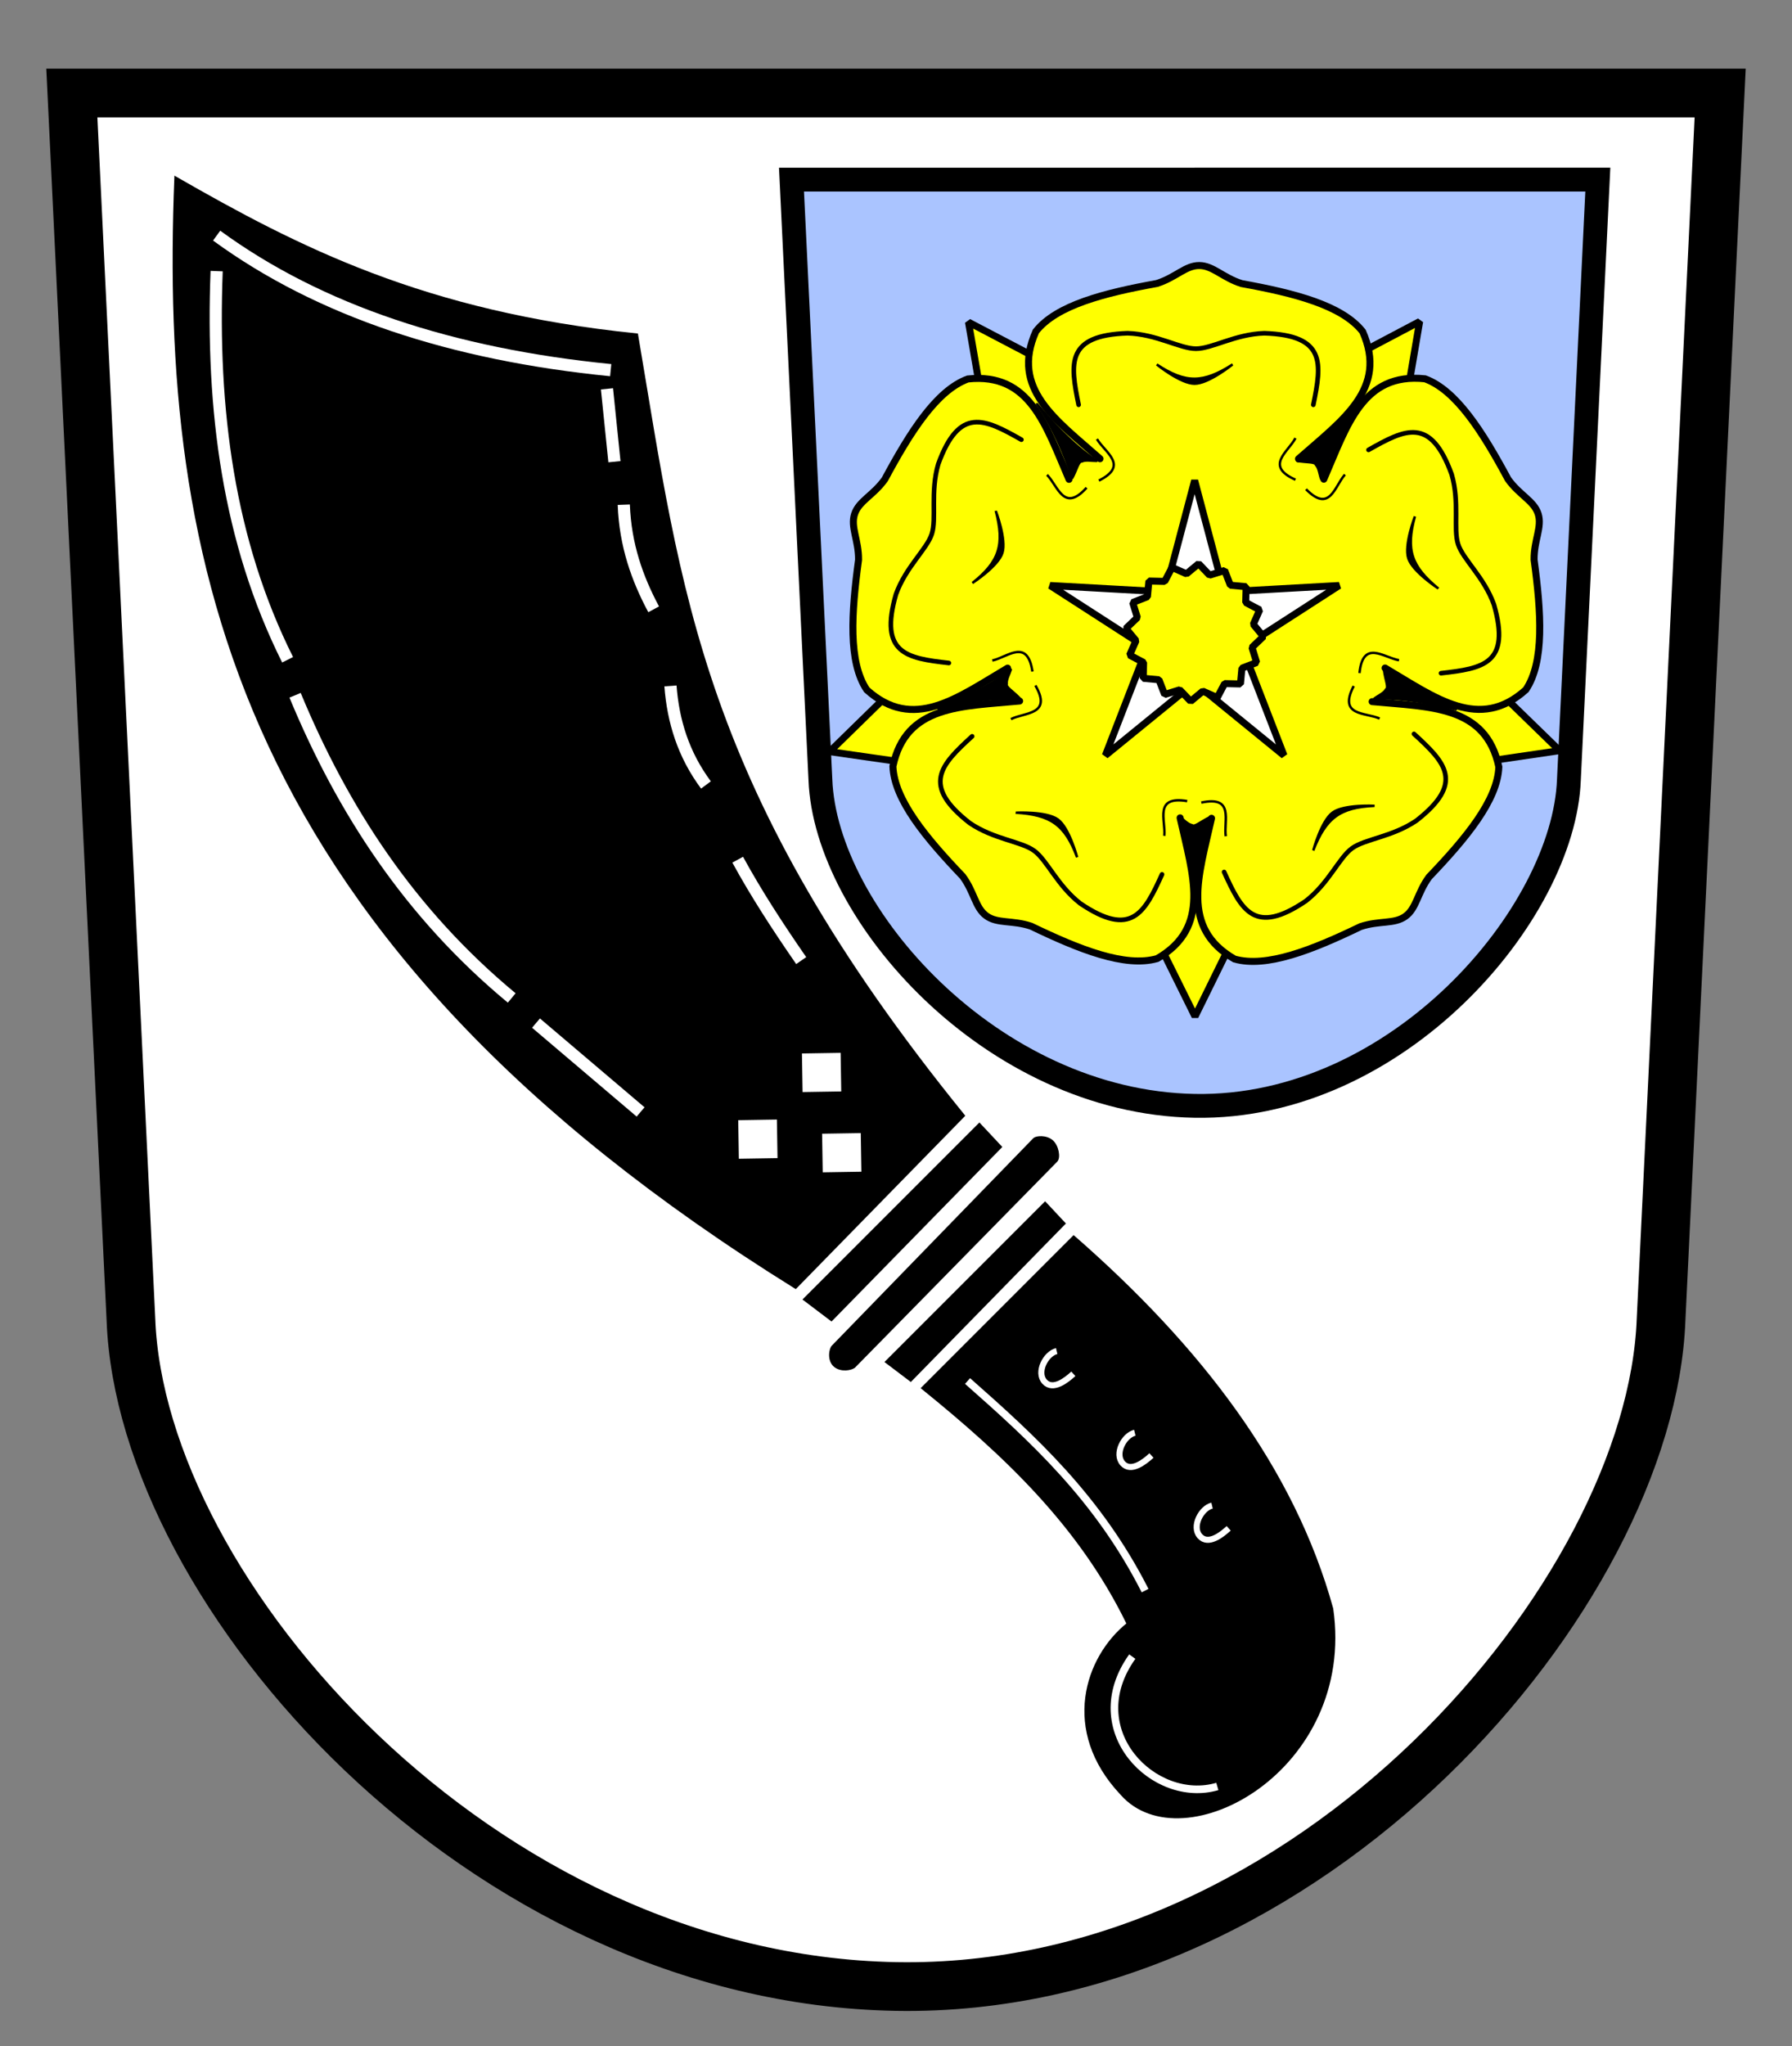 <?xml version="1.0" encoding="UTF-8" standalone="no"?>
<!-- Created with Inkscape (http://www.inkscape.org/) -->
<svg
   xmlns:svg="http://www.w3.org/2000/svg"
   xmlns="http://www.w3.org/2000/svg"
   xmlns:xlink="http://www.w3.org/1999/xlink"
   version="1.0"
   width="736"
   height="840"
   id="svg2440"
   style="display:inline">
  <rect width="100%" height="100%" fill="#808080" stroke="none"/>
  <defs
     id="defs2443" />
  <g
     transform="translate(1.736,3.471)"
     id="layer1"
     style="display:inline">
    <g
       id="g3522">
      <path
         d="M 366.264,34.704 L 704.76,34.704 L 680.485,538.346 C 676.277,650.594 536.841,815.091 366.264,812.026 C 195.688,808.961 56.252,650.601 52.044,538.353 L 27.769,34.711 L 366.264,34.711"
         id="path2502"
         style="fill:#ffffff;fill-rule:evenodd;stroke:#000000;stroke-width:20;stroke-linecap:butt;stroke-linejoin:miter;stroke-miterlimit:4;stroke-dasharray:none;stroke-opacity:1" />
      <g
         id="g3499">
        <path
           d="M 72.103,72.948 C 122.207,101.679 174.002,128.459 261.565,137.381 C 279.587,243.483 287.07,323.977 395.799,458.008 L 326.764,528.577 C 96.308,385.41 65.972,230.27 72.103,72.948 z"
           transform="translate(-1.736,-3.471)"
           id="path3279"
           style="fill:#000000;fill-rule:evenodd;stroke:#000000;stroke-width:1px;stroke-linecap:butt;stroke-linejoin:miter;stroke-opacity:1" />
        <rect
           width="15.882"
           height="15.845"
           x="294.046"
           y="461.11"
           transform="matrix(1,-1.6090377e-2,1.6090377e-2,1,0,0)"
           id="rect3281"
           style="opacity:1;fill:#ffffff;fill-opacity:1;stroke:none;stroke-width:20;stroke-linecap:butt;stroke-linejoin:bevel;stroke-miterlimit:4;stroke-dasharray:none;stroke-dashoffset:0;stroke-opacity:1" />
        <path
           d="M 88.978,111.301 C 86.802,168.142 93.771,222.17 118.126,270.848"
           transform="translate(-1.736,-3.471)"
           id="path3283"
           style="fill:none;fill-rule:evenodd;stroke:#ffffff;stroke-width:5;stroke-linecap:butt;stroke-linejoin:miter;stroke-miterlimit:4;stroke-dasharray:none;stroke-opacity:1" />
        <path
           d="M 121.194,285.422 C 140.67,332.397 168.237,374.959 210.172,409.684"
           transform="translate(-1.736,-3.471)"
           id="path3285"
           style="fill:none;fill-rule:evenodd;stroke:#ffffff;stroke-width:5;stroke-linecap:butt;stroke-linejoin:miter;stroke-miterlimit:4;stroke-dasharray:none;stroke-opacity:1" />
        <path
           d="M 220.144,420 L 263.099,456.474"
           transform="translate(-1.736,-3.471)"
           id="path3287"
           style="fill:none;fill-rule:evenodd;stroke:#ffffff;stroke-width:5;stroke-linecap:butt;stroke-linejoin:miter;stroke-miterlimit:4;stroke-dasharray:none;stroke-opacity:1" />
        <path
           d="M 329.065,394.343 C 319.496,380.536 310.518,366.729 302.985,352.922"
           transform="translate(-1.736,-3.471)"
           id="path3289"
           style="opacity:1;fill:none;fill-rule:evenodd;stroke:#ffffff;stroke-width:5;stroke-linecap:butt;stroke-linejoin:miter;stroke-miterlimit:4;stroke-dasharray:none;stroke-opacity:1" />
        <path
           d="M 289.945,322.24 C 280.69,309.788 276.455,296.081 275.372,281.586"
           transform="translate(-1.736,-3.471)"
           id="path3291"
           style="fill:none;fill-rule:evenodd;stroke:#ffffff;stroke-width:5;stroke-linecap:butt;stroke-linejoin:miter;stroke-miterlimit:4;stroke-dasharray:none;stroke-opacity:1" />
        <path
           d="M 268.468,250.137 C 261.742,237.576 256.809,223.819 256.195,207.182"
           transform="translate(-1.736,-3.471)"
           id="path3293"
           style="fill:none;fill-rule:evenodd;stroke:#ffffff;stroke-width:5;stroke-linecap:butt;stroke-linejoin:miter;stroke-miterlimit:4;stroke-dasharray:none;stroke-opacity:1" />
        <path
           d="M 252.36,189.54 L 249.292,159.625"
           transform="translate(-1.736,-3.471)"
           id="path3295"
           style="fill:none;fill-rule:evenodd;stroke:#ffffff;stroke-width:5;stroke-linecap:butt;stroke-linejoin:miter;stroke-miterlimit:4;stroke-dasharray:none;stroke-opacity:1" />
        <path
           d="M 88.978,96.727 C 131.401,127.71 185.905,145.514 250.826,151.955"
           transform="translate(-1.736,-3.471)"
           id="path3297"
           style="fill:none;fill-rule:evenodd;stroke:#ffffff;stroke-width:5;stroke-linecap:butt;stroke-linejoin:miter;stroke-miterlimit:4;stroke-dasharray:none;stroke-opacity:1" />
        <path
           d="M 402.249,461.519 L 410.974,470.845 L 341.476,541.848 L 330.344,533.424 L 402.249,461.519 z"
           transform="translate(-1.736,-3.471)"
           id="path3303"
           style="fill:#000000;fill-rule:evenodd;stroke:#000000;stroke-width:1px;stroke-linecap:butt;stroke-linejoin:miter;stroke-opacity:1" />
        <path
           d="M 424.814,467.536 C 425.61,466.834 429.54,466.332 432.015,468.42 C 434.387,470.422 435.182,475.25 433.84,476.562 L 350.802,561.103 C 349.453,562.109 345.479,562.87 342.885,560.743 C 340.069,558.434 341.016,553.574 342.077,552.679 L 424.814,467.536 z"
           transform="translate(-1.736,-3.471)"
           id="path3305"
           style="fill:#000000;fill-rule:evenodd;stroke:#000000;stroke-width:1px;stroke-linecap:butt;stroke-linejoin:miter;stroke-opacity:1" />
        <path
           d="M 427.5,490.323 L 435.422,498.792 L 372.313,563.267 L 362.205,555.617 L 427.5,490.323 z"
           id="path3307"
           style="fill:#000000;fill-rule:evenodd;stroke:#000000;stroke-width:0.908px;stroke-linecap:butt;stroke-linejoin:miter;stroke-opacity:1" />
        <path
           d="M 440.976,507.715 L 378.867,569.825 C 412.239,596.836 443.504,625.955 463.232,666.612 C 446.025,680.349 435.946,710.383 460.644,736.485 C 485.59,764.836 556.548,726.584 547.079,660.401 C 531.144,602.779 492.743,552.934 440.976,507.715 z"
           transform="translate(-1.736,-3.471)"
           id="path3309"
           style="fill:#000000;fill-rule:evenodd;stroke:#000000;stroke-width:1px;stroke-linecap:butt;stroke-linejoin:miter;stroke-opacity:1" />
        <path
           d="M 465.043,680.069 C 443.39,710.412 474.137,740.986 499.98,733.379"
           transform="translate(-1.736,-3.471)"
           id="path3311"
           style="fill:none;fill-rule:evenodd;stroke:#ffffff;stroke-width:3.125;stroke-linecap:butt;stroke-linejoin:miter;stroke-miterlimit:4;stroke-dasharray:none;stroke-opacity:1" />
        <path
           d="M 497.804,618.073 C 493.314,619.152 489.339,626.757 492.815,630.637 C 496.273,634.499 501.892,629.918 504.64,627.414"
           transform="translate(-1.736,-3.471)"
           id="path3313"
           style="fill:none;fill-rule:evenodd;stroke:#ffffff;stroke-width:2.5;stroke-linecap:butt;stroke-linejoin:miter;stroke-miterlimit:4;stroke-dasharray:none;stroke-opacity:1" />
        <use
           transform="translate(-31.718,-29.895)"
           id="use3315"
           x="0"
           y="0"
           width="736"
           height="840"
           xlink:href="#path3313" />
        <use
           transform="translate(-63.801,-63.436)"
           id="use3317"
           x="0"
           y="0"
           width="736"
           height="840"
           xlink:href="#path3313" />
        <path
           d="M 397.386,566.934 C 424.317,590.691 450.986,614.937 470.301,652.973"
           transform="translate(-1.736,-3.471)"
           id="path3319"
           style="fill:none;fill-rule:evenodd;stroke:#ffffff;stroke-width:3.125;stroke-linecap:butt;stroke-linejoin:miter;stroke-miterlimit:4;stroke-dasharray:none;stroke-opacity:1" />
        <use
           transform="translate(26.175,-27.378)"
           id="use3321"
           style="opacity:1"
           x="0"
           y="0"
           width="736"
           height="840"
           xlink:href="#rect3281" />
        <use
           transform="translate(34.448,5.566)"
           id="use3323"
           style="opacity:1"
           x="0"
           y="0"
           width="736"
           height="840"
           xlink:href="#rect3281" />
      </g>
      <g
         id="g3465">
        <path
           d="M 488.928,70.26 L 654.511,70.26 L 642.636,316.628 C 640.578,371.537 572.369,452.005 488.928,450.505 C 405.486,449.006 337.278,371.54 335.219,316.632 L 323.345,70.263 L 488.928,70.263"
           id="path3277"
           style="opacity:1;fill:#aac4ff;fill-opacity:1;fill-rule:evenodd;stroke:#000000;stroke-width:9.783;stroke-linecap:butt;stroke-linejoin:miter;stroke-miterlimit:4;stroke-dasharray:none;stroke-opacity:1" />
        <g
           id="g3433">
          <path
             d="M 641.495,308.152 L 537.932,323.348 L 491.738,417.275 L 445.283,323.477 L 341.678,308.569 L 416.531,235.402 L 398.693,132.261 L 491.409,180.841 L 583.99,132.004 L 566.439,235.194 L 641.495,308.152 z"
             transform="translate(-2.659,-3.471)"
             id="path3370"
             style="opacity:1;fill:#ffff00;fill-opacity:1;stroke:#000000;stroke-width:2.875;stroke-linecap:butt;stroke-linejoin:bevel;stroke-miterlimit:4;stroke-dasharray:none;stroke-dashoffset:0;stroke-opacity:1" />
          <path
             d="M 450.059,184.855 C 431.912,168.844 413.236,156.099 423.715,132.587 C 432.213,121.794 451.813,116.818 473.431,112.897 C 481.19,110.442 485.158,105.514 490.811,105.535 C 496.464,105.556 500.432,110.485 508.191,112.94 C 529.809,116.86 549.409,121.837 557.907,132.63 C 568.386,156.142 549.71,168.887 531.564,184.898"
             id="path3333"
             style="opacity:1;fill:#ffff00;fill-rule:evenodd;stroke:#000000;stroke-width:2.875;stroke-linecap:round;stroke-linejoin:miter;stroke-miterlimit:4;stroke-dasharray:none;stroke-opacity:1" />
          <use
             transform="matrix(0.309,0.951,-0.951,0.309,578.709,-291.887)"
             id="use3360"
             style="opacity:1"
             x="0"
             y="0"
             width="1"
             height="1"
             xlink:href="#path3333" />
          <use
             transform="matrix(-0.809,0.588,-0.588,-0.809,1034.61,169.473)"
             id="use3362"
             style="opacity:1"
             x="0"
             y="0"
             width="1"
             height="1"
             xlink:href="#path3333" />
          <use
             transform="matrix(-0.809,-0.588,0.588,-0.809,738.354,746.456)"
             id="use3364"
             style="opacity:1"
             x="0"
             y="0"
             width="1"
             height="1"
             xlink:href="#path3333" />
          <use
             transform="matrix(0.309,-0.951,0.951,0.309,97.232,641.691)"
             id="use3366"
             style="opacity:1"
             x="0"
             y="0"
             width="1"
             height="1"
             xlink:href="#path3333" />
          <path
             d="M 490.888,197.245 L 502.994,242.991 L 550.241,240.367 L 510.475,266.016 L 527.571,310.141 L 490.888,280.247 L 454.206,310.141 L 471.302,266.016 L 431.536,240.367 L 478.783,242.991 L 490.888,197.245 z"
             transform="translate(-1.961,-3.471)"
             id="path3372"
             style="opacity:1;fill:#ffffff;fill-opacity:1;stroke:#000000;stroke-width:2.875;stroke-linecap:butt;stroke-linejoin:bevel;stroke-miterlimit:4;stroke-dasharray:none;stroke-dashoffset:0;stroke-opacity:1" />
          <path
             d="M 491.251,231.419 L 495.731,236.114 L 501.93,234.197 L 504.272,240.249 L 510.733,240.851 L 510.581,247.339 L 516.32,250.367 L 513.696,256.303 L 517.84,261.297 L 513.145,265.776 L 515.061,271.976 L 509.009,274.318 L 508.407,280.779 L 501.92,280.627 L 498.891,286.366 L 492.956,283.742 L 487.962,287.886 L 483.482,283.19 L 477.282,285.107 L 474.941,279.055 L 468.479,278.453 L 468.632,271.966 L 462.893,268.937 L 465.516,263.002 L 461.373,258.007 L 466.068,253.528 L 464.152,247.328 L 470.204,244.986 L 470.805,238.525 L 477.293,238.678 L 480.321,232.939 L 486.257,235.562 L 491.251,231.419 z"
             transform="translate(-0.678,-3.471)"
             id="path3374"
             style="opacity:1;fill:#ffff00;fill-opacity:1;stroke:#000000;stroke-width:2.875;stroke-linecap:butt;stroke-linejoin:bevel;stroke-miterlimit:4;stroke-dasharray:none;stroke-dashoffset:0;stroke-opacity:1" />
          <path
             d="M 537.667,162.703 C 541.17,145.585 542.853,134.194 517.554,133.326 C 505.567,133.708 496.071,139.676 489.467,139.676 C 482.864,139.676 473.367,133.708 461.38,133.326 C 436.082,134.194 437.765,145.585 441.268,162.703"
             id="path3376"
             style="opacity:1;fill:none;fill-rule:evenodd;stroke:#000000;stroke-width:1.9;stroke-linecap:round;stroke-linejoin:miter;stroke-miterlimit:4;stroke-dasharray:none;stroke-opacity:1" />
          <use
             transform="matrix(0.309,0.951,-0.951,0.309,578.709,-288.702)"
             id="use3383"
             style="opacity:1"
             x="0"
             y="0"
             width="736"
             height="840"
             xlink:href="#path3376" />
          <use
             transform="matrix(-0.809,0.588,-0.588,-0.809,1031.657,169.972)"
             id="use3385"
             style="opacity:1"
             x="0"
             y="0"
             width="736"
             height="840"
             xlink:href="#path3376" />
          <use
             transform="matrix(-0.809,-0.588,0.588,-0.809,736.833,746.578)"
             id="use3387"
             style="opacity:1"
             x="0"
             y="0"
             width="736"
             height="840"
             xlink:href="#path3376" />
          <use
             transform="matrix(0.309,-0.951,0.951,0.309,96.89,638.072)"
             id="use3389"
             style="opacity:1"
             x="0"
             y="0"
             width="736"
             height="840"
             xlink:href="#path3376" />
          <path
             d="M 557.156,166.103 C 550.185,175.28 541.304,183.042 532.834,189.222 C 536.819,189.944 540.114,189.494 540.446,190.824 C 541.743,192.198 541.876,194.563 542.563,196.547 C 545.984,184.697 551.91,174.604 557.156,166.103 z"
             transform="translate(-1.736,-3.471)"
             id="path3391"
             style="opacity:1;fill:#000000;fill-rule:evenodd;stroke:#000000;stroke-width:1px;stroke-linecap:butt;stroke-linejoin:round;stroke-opacity:1" />
          <use
             transform="matrix(0.309,0.951,-0.951,0.309,579.248,-290.708)"
             id="use3395"
             style="opacity:1"
             x="0"
             y="0"
             width="736"
             height="840"
             xlink:href="#path3391" />
          <use
             transform="matrix(-0.809,0.588,-0.588,-0.809,1033.866,170.088)"
             id="use3397"
             style="opacity:1"
             x="0"
             y="0"
             width="736"
             height="840"
             xlink:href="#path3391" />
          <use
             transform="matrix(-0.809,-0.588,0.588,-0.809,737.404,745.645)"
             id="use3399"
             style="opacity:1"
             x="0"
             y="0"
             width="736"
             height="840"
             xlink:href="#path3391" />
          <use
             transform="matrix(0.309,-0.951,0.951,0.309,97.92,640.409)"
             id="use3401"
             style="opacity:1"
             x="0"
             y="0"
             width="736"
             height="840"
             xlink:href="#path3391" />
          <path
             d="M 473.362,146.15 C 485.358,154.089 492.492,153.803 504.493,146.15 L 504.453,146.167 C 504.453,146.167 494.713,154.05 488.904,154.06 C 483.095,154.07 473.362,146.15 473.362,146.15 z"
             id="path3403"
             style="opacity:1;fill:#000000;fill-rule:evenodd;stroke:#000000;stroke-width:1px;stroke-linecap:round;stroke-linejoin:miter;stroke-opacity:1" />
          <use
             transform="matrix(0.309,0.951,-0.951,0.309,572.109,-286.795)"
             id="use3407"
             style="opacity:1"
             x="0"
             y="0"
             width="1"
             height="1"
             xlink:href="#path3403" />
          <use
             transform="matrix(-0.809,0.588,-0.588,-0.809,1031.7,167.245)"
             id="use3409"
             style="opacity:1"
             x="0"
             y="0"
             width="1"
             height="1"
             xlink:href="#path3403" />
          <use
             transform="matrix(-0.809,-0.588,0.588,-0.809,737.667,745.026)"
             id="use3411"
             style="opacity:1"
             x="0"
             y="0"
             width="1"
             height="1"
             xlink:href="#path3403" />
          <use
             transform="matrix(0.309,-0.951,0.951,0.309,112.375,640.88)"
             id="use3413"
             style="opacity:1"
             x="0"
             y="0"
             width="1"
             height="1"
             xlink:href="#path3403" />
          <g
             id="g3419"
             style="opacity:1">
            <path
               d="M 532.063,179.857 C 529.098,185.55 519.269,191.242 532.063,196.935"
               transform="translate(-1.736,-3.471)"
               id="path3415"
               style="fill:none;fill-rule:evenodd;stroke:#000000;stroke-width:1px;stroke-linecap:butt;stroke-linejoin:miter;stroke-opacity:1" />
            <use
               transform="matrix(-0.352,-0.936,-0.936,0.352,902.418,625.655)"
               id="use3417"
               x="0"
               y="0"
               width="736"
               height="840"
               xlink:href="#path3415" />
          </g>
          <use
             transform="matrix(0.309,0.951,-0.951,0.309,576.735,-291.283)"
             id="use3425"
             style="opacity:1"
             x="0"
             y="0"
             width="736"
             height="840"
             xlink:href="#g3419" />
          <use
             transform="matrix(-0.809,0.588,-0.588,-0.809,1034.454,170.685)"
             id="use3427"
             style="opacity:1"
             x="0"
             y="0"
             width="736"
             height="840"
             xlink:href="#g3419" />
          <use
             transform="matrix(-0.809,-0.588,0.588,-0.809,738.793,746.267)"
             id="use3429"
             style="opacity:1"
             x="0"
             y="0"
             width="736"
             height="840"
             xlink:href="#g3419" />
          <use
             transform="matrix(0.309,-0.951,0.951,0.309,96.682,641.303)"
             id="use3431"
             style="opacity:1"
             x="0"
             y="0"
             width="736"
             height="840"
             xlink:href="#g3419" />
        </g>
      </g>
    </g>
  </g>
</svg>

